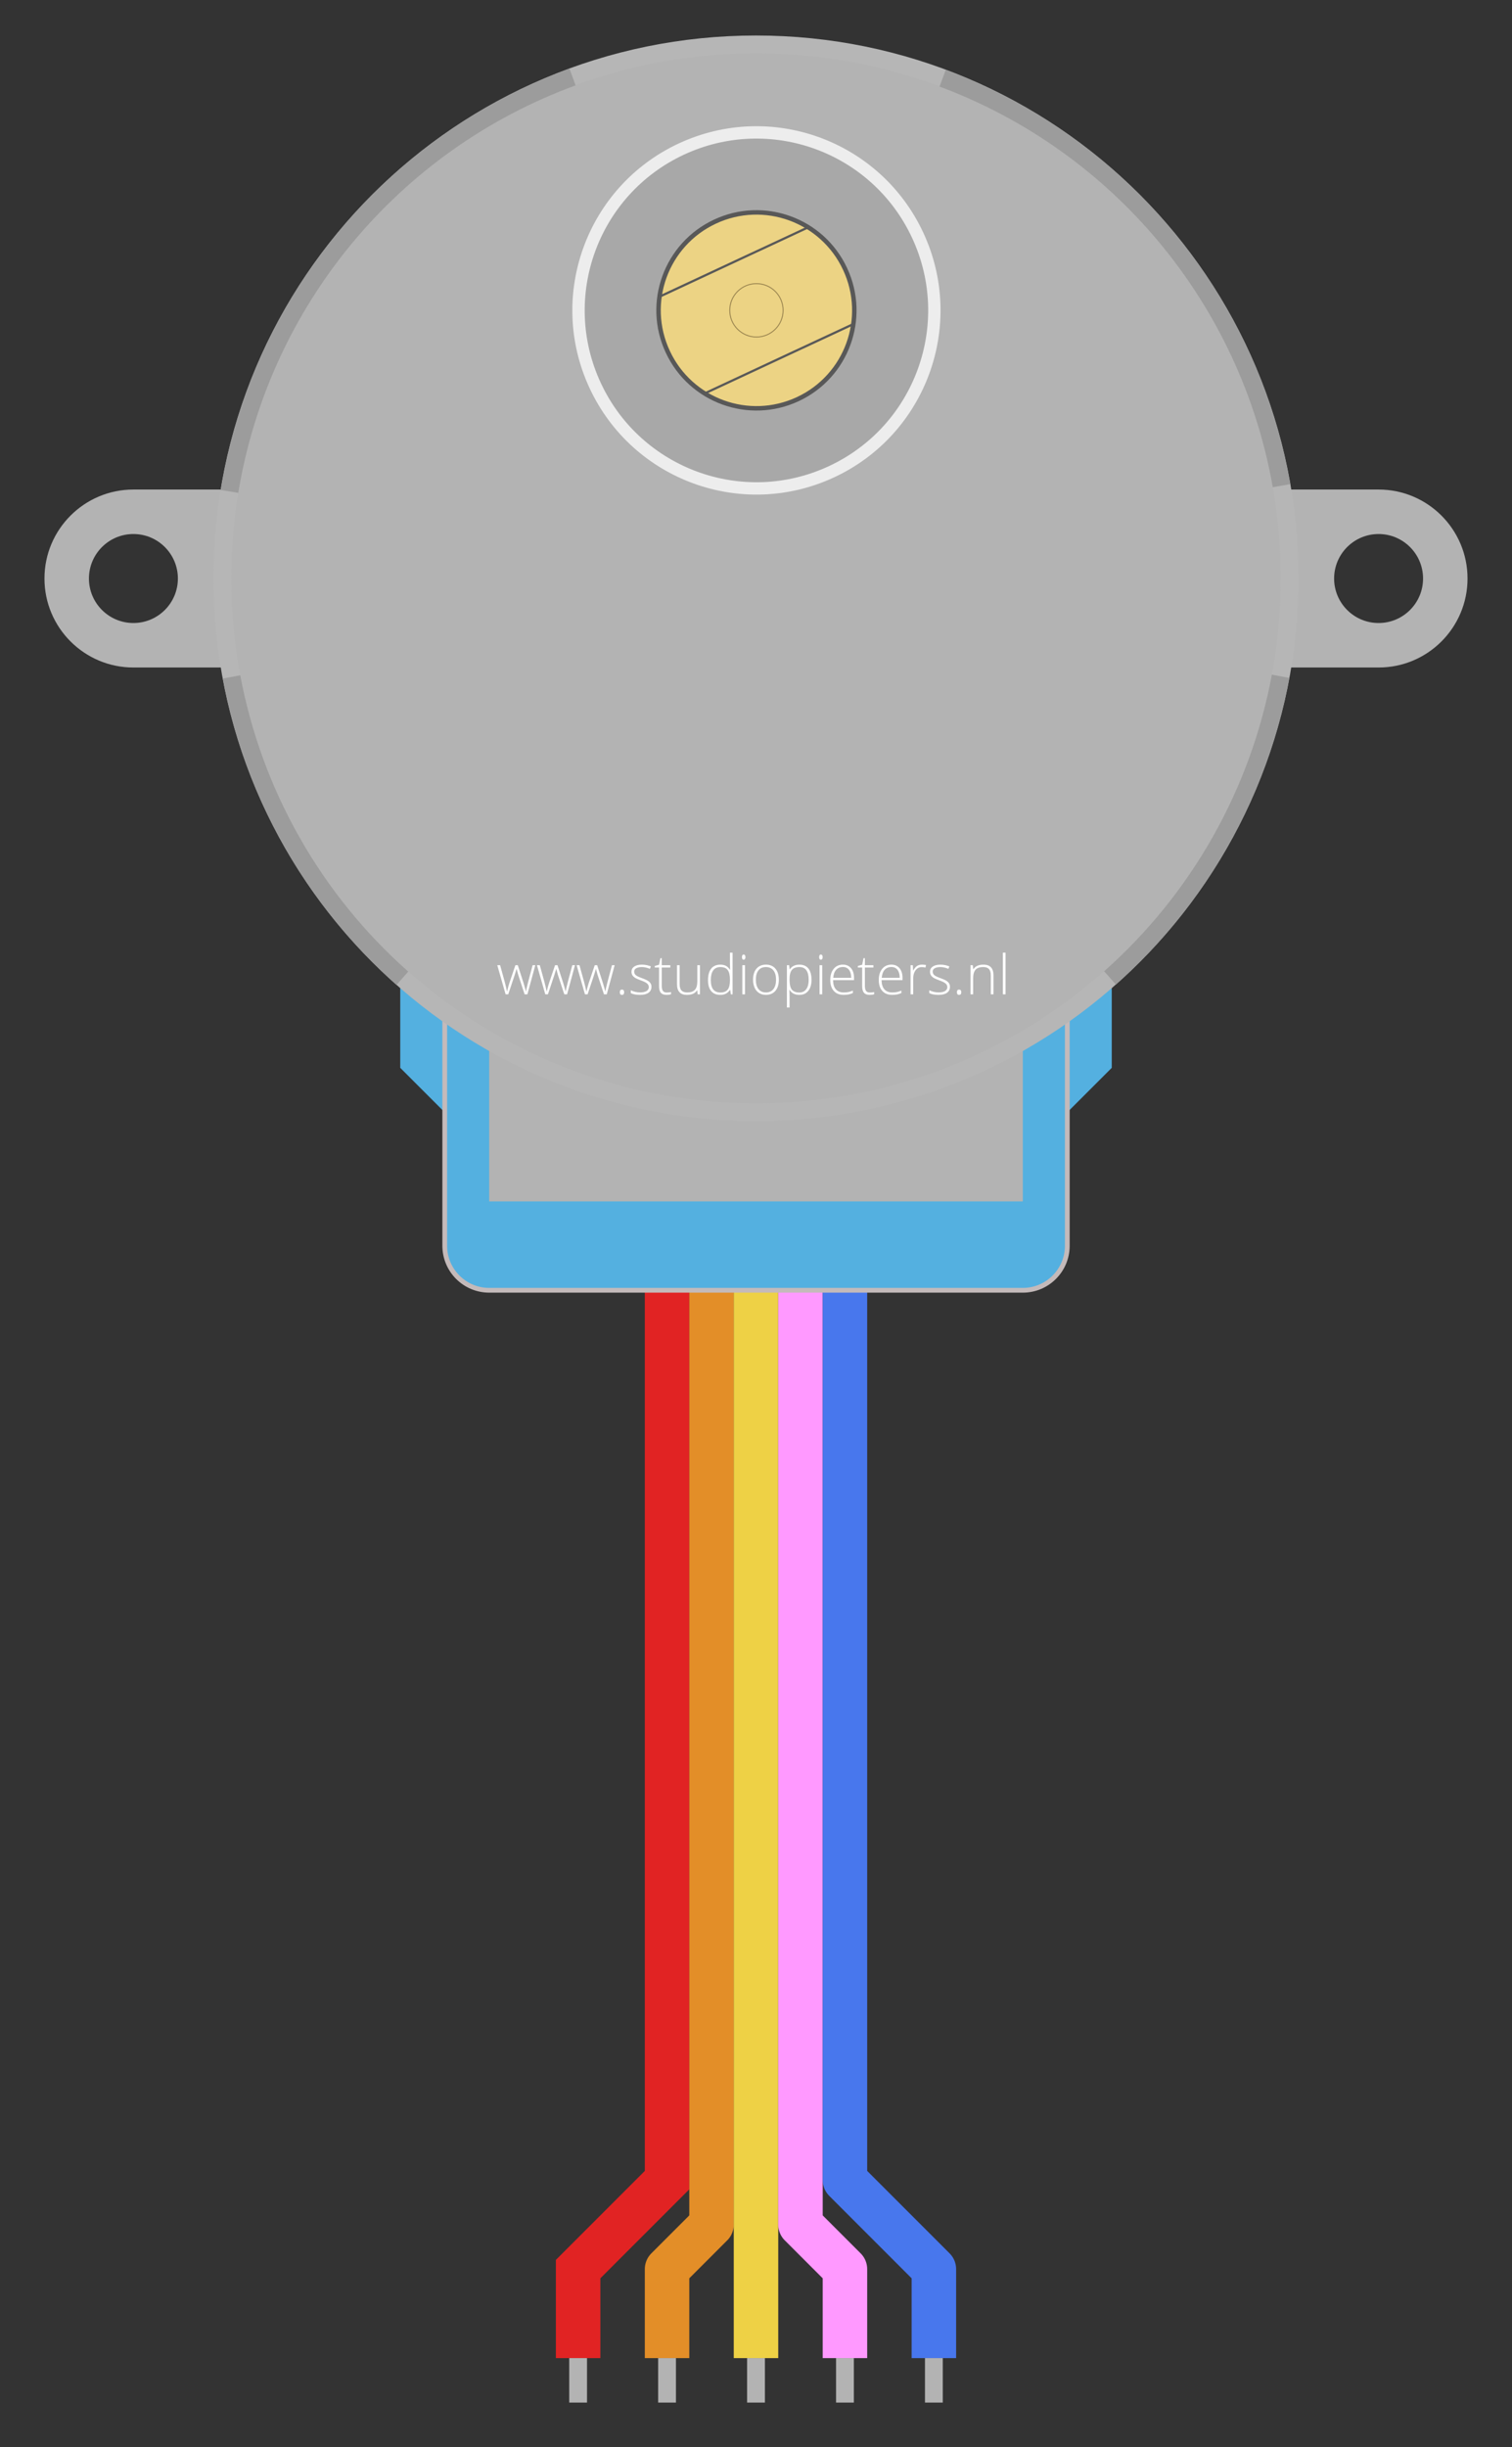 <?xml version='1.0' encoding='UTF-8' standalone='no'?>
<svg xmlns="http://www.w3.org/2000/svg" version="1.1" xmlns:xml="http://www.w3.org/XML/1998/namespace" gorn="0" id="svg2"  height="247.5" width="153" xml:space="preserve" viewBox="0 0 153 247.5">
    <rect x="0" y="0" width="153" height="247.5" fill="#333333" stroke="none"/>
    <desc >
        <referenceFile >28BYJ-48.svg</referenceFile>
    </desc>
    <defs id="defs6" />
    <g transform="matrix(1.25,0,0,-1.25,0,247.5)" >
        <g >
            <g >
                <g gorn="0.3.0.0.0" id="g10" >
                    <g transform="translate(46.8,7.2)" >
                        <g >
                            <g >
                                <g gorn="0.3.0.0.0.0.0.0.0" id="g12" >
                                    <path style="stroke-linecap:butt;stroke-linejoin:miter;stroke-miterlimit:4;stroke-dasharray:none;" gorn="0.3.0.0.0.0.0.0.0.0" id="path14"  stroke-width="3.6" stroke="#e12323" stroke-opacity="1" fill="none" d="m 0,0 0,7.2 7.2,7.2 0,3.6 0,32.4 0,39.6"/>
                                </g>
                            </g>
                        </g>
                    </g>
                    <g transform="translate(54,7.2)" >
                        <g >
                            <g >
                                <g gorn="0.3.0.0.0.1.0.0.0" id="g16" >
                                    <path style="stroke-linecap:butt;stroke-linejoin:round;stroke-miterlimit:4;stroke-dasharray:none;" gorn="0.3.0.0.0.1.0.0.0.0" id="path18"  stroke-width="3.6" stroke="#e38e28" stroke-opacity="1" fill="none" d="m 0,0 0,7.2 3.6,3.6 0,7.2 0,32.4 0,39.6"/>
                                </g>
                            </g>
                        </g>
                    </g>
                    <g transform="translate(61.2,7.2)" >
                        <g >
                            <g >
                                <g gorn="0.3.0.0.0.2.0.0.0" id="g20" >
                                    <path style="stroke-linecap:butt;stroke-linejoin:round;stroke-miterlimit:4;stroke-dasharray:none;" gorn="0.3.0.0.0.2.0.0.0.0" id="path22"  stroke-width="3.6" stroke="#eed145" stroke-opacity="1" fill="none" d="M 0,0 0,50.4 0,90"/>
                                </g>
                            </g>
                        </g>
                    </g>
                    <g transform="translate(68.4,7.2)" >
                        <g >
                            <g >
                                <g gorn="0.3.0.0.0.3.0.0.0" id="g24" >
                                    <path style="stroke-linecap:butt;stroke-linejoin:round;stroke-miterlimit:4;stroke-dasharray:none;" gorn="0.3.0.0.0.3.0.0.0.0" id="path26"  stroke-width="3.6" stroke="#ff99ff" stroke-opacity="1" fill="none" d="m 0,0 0,7.2 -3.6,3.6 0,7.2 0,32.4 0,39.6"/>
                                </g>
                            </g>
                        </g>
                    </g>
                    <g transform="translate(75.6,7.2)" >
                        <g >
                            <g >
                                <g gorn="0.3.0.0.0.4.0.0.0" id="g28" >
                                    <path style="stroke-linecap:butt;stroke-linejoin:round;stroke-miterlimit:4;stroke-dasharray:none;" gorn="0.3.0.0.0.4.0.0.0.0" id="path30"  stroke-width="3.6" stroke="#4877ed" stroke-opacity="1" fill="none" d="m 0,0 0,7.2 -7.2,7.2 0,3.6 0,32.4 0,39.6"/>
                                </g>
                            </g>
                        </g>
                    </g>
                    <path style="fill-rule:nonzero;" gorn="0.3.0.0.0.5" id="connector3pin"  stroke="none" fill="#b3b3b3" d="m 46.08,7.2 1.44,0 0,-3.6 -1.44,0 0,3.6 z" fill-opacity="1"/>
                    <path style="fill-rule:nonzero;" gorn="0.3.0.0.0.6" id="connector4pin"  stroke="none" fill="#b3b3b3" d="m 53.28,7.2 1.44,0 0,-3.6 -1.44,0 0,3.6 z" fill-opacity="1"/>
                    <path style="fill-rule:nonzero;" gorn="0.3.0.0.0.7" id="connector5pin"  stroke="none" fill="#b3b3b3" d="m 60.48,7.2 1.44,0 0,-3.6 -1.44,0 0,3.6 z" fill-opacity="1"/>
                    <path style="fill-rule:nonzero;" gorn="0.3.0.0.0.8" id="connector2pin"  stroke="none" fill="#b3b3b3" d="m 67.68,7.2 1.44,0 0,-3.6 -1.44,0 0,3.6 z" fill-opacity="1"/>
                    <path style="fill-rule:nonzero;" gorn="0.3.0.0.0.9" id="connector1pin"  stroke="none" fill="#b3b3b3" d="m 74.88,7.2 1.44,0 0,-3.6 -1.44,0 0,3.6 z" fill-opacity="1"/>
                    <g transform="translate(36,108)" >
                        <g >
                            <g >
                                <g gorn="0.3.0.0.0.10.0.0.0" id="g42" >
                                    <path style="fill-rule:nonzero;" gorn="0.3.0.0.0.10.0.0.0.0" id="path44"  stroke="none" fill="#54b0e0" d="m 0,0 -3.6,3.6 0,10.8 57.6,0 L 54,3.6 50.4,0 0,0" fill-opacity="1"/>
                                </g>
                            </g>
                        </g>
                    </g>
                    <g gorn="0.3.0.0.0.11" id="g46" >
                        <g gorn="0.3.0.0.0.11.0" id="g48"  clip-path="url(#clipPath50)">
                            <g transform="translate(39.604,122.4)" >
                                <g >
                                    <g >
                                        <g gorn="0.3.0.0.0.11.0.0.0.0.0" id="g54" >
                                            <path style="fill-rule:nonzero;" gorn="0.3.0.0.0.11.0.0.0.0.0.0" id="path56"  stroke="none" fill="#54b0e0" d="m 0,0 43.196,0 c 1.988,0 3.6,-1.612 3.6,-3.6 l 0,-21.6 c 0,-1.988 -1.612,-3.6 -3.6,-3.6 L 0,-28.8 c -1.988,0 -3.6,1.612 -3.6,3.6 l 0,21.6 C -3.6,-1.612 -1.988,0 0,0" fill-opacity="1"/>
                                        </g>
                                    </g>
                                </g>
                            </g>
                            <g transform="translate(39.604,122.4)" >
                                <g >
                                    <g >
                                        <g gorn="0.3.0.0.0.11.0.1.0.0.0" id="g58" >
                                            <path style="stroke-linecap:butt;stroke-linejoin:miter;stroke-miterlimit:4;stroke-dasharray:none;" gorn="0.3.0.0.0.11.0.1.0.0.0.0" id="path60"  stroke-width="0.385" stroke="#c4baba" stroke-opacity="1" fill="none" d="m 0,0 43.196,0 c 1.988,0 3.6,-1.612 3.6,-3.6 l 0,-21.6 c 0,-1.988 -1.612,-3.6 -3.6,-3.6 L 0,-28.8 c -1.988,0 -3.6,1.612 -3.6,3.6 l 0,21.6 C -3.6,-1.612 -1.988,0 0,0 Z"/>
                                        </g>
                                    </g>
                                </g>
                            </g>
                            <g transform="translate(111.6,154.79)" >
                                <g >
                                    <g >
                                        <g gorn="0.3.0.0.0.11.0.2.0.0.0" id="g62" >
                                            <path style="fill-rule:nonzero;" gorn="0.3.0.0.0.11.0.2.0.0.0.0" id="path64"  stroke="none" fill="#b3b3b3" d="m 0,0 c 1.988,0 3.6,-1.612 3.6,-3.6 0,-1.988 -1.612,-3.6 -3.6,-3.6 -1.988,0 -3.6,1.612 -3.6,3.6 0,1.988 1.612,3.6 3.6,3.6 m -100.8,0 c 1.988,0 3.6,-1.612 3.6,-3.6 0,-1.988 -1.612,-3.6 -3.6,-3.6 -1.988,0 -3.6,1.612 -3.6,3.6 0,1.988 1.612,3.6 3.6,3.6 m 50.4,39.6 c -21.412,0 -39.18,-15.56 -42.6,-36 l -7.8,0 c -3.976,0 -7.2,-3.224 -7.2,-7.2 0,-3.976 3.224,-7.2 7.2,-7.2 l 7.8,0 c 2.169,-12.918 10.07,-23.878 21,-30.2 l 0,-13 43.2,0 0,13 c 10.93,6.322 18.831,17.282 21,30.2 l 7.8,0 c 3.976,0 7.2,3.224 7.2,7.2 0,3.976 -3.224,7.2 -7.2,7.2 l -7.8,0 c -3.42,20.44 -21.188,36 -42.6,36" fill-opacity="1"/>
                                        </g>
                                    </g>
                                </g>
                            </g>
                            <g transform="translate(104.4,151.2)" >
                                <g >
                                    <g >
                                        <g gorn="0.3.0.0.0.11.0.3.0.0.0" id="g66" >
                                            <path style="stroke-linecap:butt;stroke-linejoin:miter;stroke-miterlimit:4;stroke-dasharray:none;" gorn="0.3.0.0.0.11.0.3.0.0.0.0" id="path68"  stroke-width="1.44" stroke="#b6b6b6" stroke-opacity="1" fill="none" d="M 0,0 C -0.004,-23.859 -19.348,-43.197 -43.207,-43.193 -67.06,-43.189 -86.396,-23.853 -86.4,0 -86.404,23.859 -67.066,43.203 -43.207,43.207 -19.348,43.211 -0.004,23.872 0,0.014 L 0,0 Z"/>
                                        </g>
                                    </g>
                                </g>
                            </g>
                            <g transform="translate(76.31,191.671)" >
                                <g >
                                    <g >
                                        <g gorn="0.3.0.0.0.11.0.4.0.0.0" id="g70" >
                                            <path style="stroke-linecap:butt;stroke-linejoin:miter;stroke-miterlimit:4;stroke-dasharray:none;" gorn="0.3.0.0.0.11.0.4.0.0.0.0" id="path72"  stroke-width="1.44" stroke="#9c9c9c" stroke-opacity="1" fill="none" d="M 0,0 C 14.339,-5.354 24.775,-17.895 27.433,-32.968"/>
                                        </g>
                                    </g>
                                </g>
                            </g>
                            <g transform="translate(18.577,158.238)" >
                                <g >
                                    <g >
                                        <g gorn="0.3.0.0.0.11.0.5.0.0.0" id="g74" >
                                            <path style="stroke-linecap:butt;stroke-linejoin:miter;stroke-miterlimit:4;stroke-dasharray:none;" gorn="0.3.0.0.0.11.0.5.0.0.0.0" id="path76"  stroke-width="1.44" stroke="#9c9c9c" stroke-opacity="1" fill="none" d="M 0,0 C 2.537,15.365 13.147,28.175 27.771,33.529"/>
                                        </g>
                                    </g>
                                </g>
                            </g>
                            <g transform="translate(32.574,118.846)" >
                                <g >
                                    <g >
                                        <g gorn="0.3.0.0.0.11.0.6.0.0.0" id="g78" >
                                            <path style="stroke-linecap:butt;stroke-linejoin:miter;stroke-miterlimit:4;stroke-dasharray:none;" gorn="0.3.0.0.0.11.0.6.0.0.0.0" id="path80"  stroke-width="1.44" stroke="#9c9c9c" stroke-opacity="1" fill="none" d="M 0,0 C -7.193,6.364 -12.06,14.943 -13.832,24.382"/>
                                        </g>
                                    </g>
                                </g>
                            </g>
                            <g transform="translate(103.668,143.279)" >
                                <g >
                                    <g >
                                        <g gorn="0.3.0.0.0.11.0.7.0.0.0" id="g82" >
                                            <path style="stroke-linecap:butt;stroke-linejoin:miter;stroke-miterlimit:4;stroke-dasharray:none;" gorn="0.3.0.0.0.11.0.7.0.0.0.0" id="path84"  stroke-width="1.44" stroke="#9c9c9c" stroke-opacity="1" fill="none" d="M 0,0 C -1.762,-9.444 -6.621,-18.031 -13.809,-24.404"/>
                                        </g>
                                    </g>
                                </g>
                            </g>
                            <g transform="translate(74.286,178.97)" >
                                <g >
                                    <g >
                                        <g gorn="0.3.0.0.0.11.0.8.0.0.0" id="g86" >
                                            <path style="fill-rule:nonzero;" gorn="0.3.0.0.0.11.0.8.0.0.0.0" id="path88"  stroke="none" fill="#a8a8a8" d="m 0,0 c 3.361,-7.208 0.243,-15.776 -6.965,-19.137 -7.208,-3.361 -15.776,-0.242 -19.137,6.966 -3.361,7.207 -0.242,15.775 6.965,19.136 C -11.929,10.326 -3.361,7.208 0,0" fill-opacity="1"/>
                                        </g>
                                    </g>
                                </g>
                            </g>
                            <g transform="translate(74.286,178.97)" >
                                <g >
                                    <g >
                                        <g gorn="0.3.0.0.0.11.0.9.0.0.0" id="g90" >
                                            <path style="stroke-linecap:butt;stroke-linejoin:miter;stroke-miterlimit:4;stroke-dasharray:none;" gorn="0.3.0.0.0.11.0.9.0.0.0.0" id="path92"  stroke-width="1" stroke="#ededed" stroke-opacity="1" fill="none" d="m 0,0 c 3.361,-7.208 0.243,-15.776 -6.965,-19.137 -7.208,-3.361 -15.776,-0.242 -19.137,6.966 -3.361,7.207 -0.242,15.775 6.965,19.136 C -11.929,10.326 -3.361,7.208 0,0 Z"/>
                                        </g>
                                    </g>
                                </g>
                            </g>
                            <g transform="translate(68.413,176.235)" >
                                <g >
                                    <g >
                                        <g gorn="0.3.0.0.0.11.0.10.0.0.0" id="g94" >
                                            <path style="fill-rule:nonzero;" gorn="0.3.0.0.0.11.0.10.0.0.0.0" id="path96"  stroke="none" fill="#ecd384" d="m 0,0 c 1.851,-3.963 0.14,-8.676 -3.823,-10.528 -3.963,-1.851 -8.677,-0.139 -10.528,3.824 -0.002,0.003 -0.003,0.006 -0.005,0.01 -1.851,3.963 -0.14,8.676 3.823,10.527 C -6.57,5.685 -1.856,3.973 -0.005,0.01 -0.003,0.007 -0.002,0.003 0,0" fill-opacity="1"/>
                                        </g>
                                    </g>
                                </g>
                            </g>
                            <g transform="translate(68.413,176.235)" >
                                <g >
                                    <g >
                                        <g gorn="0.3.0.0.0.11.0.11.0.0.0" id="g98" >
                                            <path style="stroke-linecap:square;stroke-linejoin:round;stroke-miterlimit:4;stroke-dasharray:none;" gorn="0.3.0.0.0.11.0.11.0.0.0.0" id="path100"  stroke-width="0.36" stroke="#585858" stroke-opacity="1" fill="none" d="m 0,0 c 1.851,-3.963 0.14,-8.676 -3.823,-10.528 -3.963,-1.851 -8.677,-0.139 -10.528,3.824 -0.002,0.003 -0.003,0.006 -0.005,0.01 -1.851,3.963 -0.14,8.676 3.823,10.527 C -6.57,5.685 -1.856,3.973 -0.005,0.01 -0.003,0.007 -0.002,0.003 0,0 Z"/>
                                        </g>
                                    </g>
                                </g>
                            </g>
                            <g transform="translate(53.536,174.064)" >
                                <g >
                                    <g >
                                        <g gorn="0.3.0.0.0.11.0.12.0.0.0" id="g102" >
                                            <path style="stroke-linecap:round;stroke-linejoin:miter;stroke-miterlimit:4;stroke-dasharray:none;" gorn="0.3.0.0.0.11.0.12.0.0.0.0" id="path104"  stroke-width="0.18" stroke="#585858" stroke-opacity="1" fill="none" d="M 0,0 11.746,5.477"/>
                                        </g>
                                    </g>
                                </g>
                            </g>
                            <g transform="translate(57.188,166.234)" >
                                <g >
                                    <g >
                                        <g gorn="0.3.0.0.0.11.0.13.0.0.0" id="g106" >
                                            <path style="stroke-linecap:round;stroke-linejoin:miter;stroke-miterlimit:4;stroke-dasharray:none;" gorn="0.3.0.0.0.11.0.13.0.0.0.0" id="path108"  stroke-width="0.18" stroke="#585858" stroke-opacity="1" fill="none" d="M 0,0 11.746,5.477"/>
                                        </g>
                                    </g>
                                </g>
                            </g>
                            <g transform="translate(63.394,172.891)" >
                                <g >
                                    <g >
                                        <g gorn="0.3.0.0.0.11.0.14.0.0.0" id="g110" >
                                            <path style="stroke-linecap:round;stroke-linejoin:round;stroke-miterlimit:4;stroke-dasharray:none;" gorn="0.3.0.0.0.11.0.14.0.0.0.0" id="path112"  stroke-width="0.072" stroke="#96814d" stroke-opacity="1" fill="none" d="m 0,0 c 0,-1.193 -0.967,-2.16 -2.16,-2.16 -1.193,0 -2.16,0.967 -2.16,2.16 0,1.193 0.967,2.16 2.16,2.16 C -0.967,2.16 0,1.193 0,0 Z"/>
                                        </g>
                                    </g>
                                </g>
                            </g>
                            <g transform="translate(42.468,117.545)" >
                                <g >
                                    <g >
                                        <g gorn="0.3.0.0.0.11.0.15.0.0.0" id="g114" >
                                            <path style="fill-rule:nonzero;" gorn="0.3.0.0.0.11.0.15.0.0.0.0" id="path116"  stroke="none" fill="#ffffff" d="m 0,0 -0.516,1.577 c -0.033,0.107 -0.076,0.263 -0.128,0.47 l -0.013,0 L -0.703,1.887 -0.8,1.572 -1.325,0 l -0.213,0 -0.674,2.357 0.23,0 0.377,-1.366 c 0.088,-0.338 0.146,-0.587 0.174,-0.746 l 0.013,0 c 0.085,0.338 0.147,0.563 0.186,0.675 l 0.486,1.437 0.195,0 0.462,-1.433 C 0.015,0.584 0.079,0.359 0.102,0.249 l 0.013,0 c 0.011,0.094 0.069,0.346 0.173,0.755 l 0.36,1.353 0.217,0 L 0.226,0 0,0 Z" fill-opacity="1"/>
                                        </g>
                                    </g>
                                </g>
                            </g>
                            <g transform="translate(45.68,117.545)" >
                                <g >
                                    <g >
                                        <g gorn="0.3.0.0.0.11.0.16.0.0.0" id="g118" >
                                            <path style="fill-rule:nonzero;" gorn="0.3.0.0.0.11.0.16.0.0.0.0" id="path120"  stroke="none" fill="#ffffff" d="m 0,0 -0.516,1.577 c -0.033,0.107 -0.076,0.263 -0.128,0.47 l -0.013,0 L -0.703,1.887 -0.8,1.572 -1.325,0 l -0.213,0 -0.674,2.357 0.23,0 0.377,-1.366 c 0.088,-0.338 0.146,-0.587 0.174,-0.746 l 0.013,0 c 0.085,0.338 0.147,0.563 0.186,0.675 l 0.486,1.437 0.195,0 0.462,-1.433 C 0.015,0.584 0.079,0.359 0.102,0.249 l 0.013,0 c 0.012,0.094 0.069,0.346 0.173,0.755 l 0.36,1.353 0.217,0 L 0.226,0 0,0 Z" fill-opacity="1"/>
                                        </g>
                                    </g>
                                </g>
                            </g>
                            <g transform="translate(48.892,117.545)" >
                                <g >
                                    <g >
                                        <g gorn="0.3.0.0.0.11.0.17.0.0.0" id="g122" >
                                            <path style="fill-rule:nonzero;" gorn="0.3.0.0.0.11.0.17.0.0.0.0" id="path124"  stroke="none" fill="#ffffff" d="m 0,0 -0.516,1.577 c -0.033,0.107 -0.076,0.263 -0.128,0.47 l -0.013,0 L -0.703,1.887 -0.8,1.572 -1.325,0 l -0.213,0 -0.674,2.357 0.23,0 0.377,-1.366 c 0.088,-0.338 0.146,-0.587 0.174,-0.746 l 0.013,0 c 0.085,0.338 0.147,0.563 0.186,0.675 l 0.486,1.437 0.195,0 0.462,-1.433 C 0.015,0.584 0.079,0.359 0.102,0.249 l 0.013,0 c 0.012,0.094 0.069,0.346 0.173,0.755 l 0.36,1.353 0.217,0 L 0.226,0 0,0 Z" fill-opacity="1"/>
                                        </g>
                                    </g>
                                </g>
                            </g>
                            <g transform="translate(50.175,117.714)" >
                                <g >
                                    <g >
                                        <g gorn="0.3.0.0.0.11.0.18.0.0.0" id="g126" >
                                            <path style="fill-rule:nonzero;" gorn="0.3.0.0.0.11.0.18.0.0.0.0" id="path128"  stroke="none" fill="#ffffff" d="M 0,0 C 0,0.142 0.058,0.213 0.173,0.213 0.292,0.213 0.351,0.142 0.351,0 0.351,-0.142 0.292,-0.213 0.173,-0.213 0.058,-0.213 0,-0.142 0,0" fill-opacity="1"/>
                                        </g>
                                    </g>
                                </g>
                            </g>
                            <g transform="translate(52.737,118.158)" >
                                <g >
                                    <g >
                                        <g gorn="0.3.0.0.0.11.0.19.0.0.0" id="g130" >
                                            <path style="fill-rule:nonzero;" gorn="0.3.0.0.0.11.0.19.0.0.0.0" id="path132"  stroke="none" fill="#ffffff" d="m 0,0 c 0,-0.211 -0.08,-0.373 -0.241,-0.487 -0.16,-0.113 -0.388,-0.17 -0.683,-0.17 -0.315,0 -0.565,0.048 -0.75,0.145 l 0,0.232 c 0.237,-0.118 0.487,-0.178 0.75,-0.178 0.233,0 0.41,0.039 0.53,0.116 0.121,0.078 0.181,0.181 0.181,0.309 0,0.119 -0.048,0.219 -0.144,0.3 -0.096,0.081 -0.254,0.16 -0.474,0.238 -0.235,0.086 -0.401,0.159 -0.496,0.22 -0.096,0.062 -0.168,0.131 -0.216,0.209 -0.048,0.077 -0.073,0.171 -0.073,0.283 0,0.176 0.074,0.316 0.223,0.418 0.148,0.103 0.355,0.154 0.621,0.154 0.254,0 0.496,-0.048 0.724,-0.143 l -0.08,-0.195 c -0.231,0.095 -0.446,0.143 -0.644,0.143 -0.192,0 -0.345,-0.032 -0.458,-0.095 -0.112,-0.064 -0.169,-0.152 -0.169,-0.265 0,-0.123 0.044,-0.221 0.131,-0.295 0.088,-0.074 0.259,-0.156 0.513,-0.247 0.213,-0.077 0.368,-0.146 0.464,-0.207 0.097,-0.062 0.17,-0.131 0.218,-0.21 C -0.024,0.197 0,0.106 0,0" fill-opacity="1"/>
                                        </g>
                                    </g>
                                </g>
                            </g>
                            <g transform="translate(53.966,117.692)" >
                                <g >
                                    <g >
                                        <g gorn="0.3.0.0.0.11.0.20.0.0.0" id="g134" >
                                            <path style="fill-rule:nonzero;" gorn="0.3.0.0.0.11.0.20.0.0.0.0" id="path136"  stroke="none" fill="#ffffff" d="m 0,0 c 0.136,0 0.254,0.012 0.356,0.035 l 0,-0.174 c -0.104,-0.034 -0.224,-0.052 -0.36,-0.052 -0.209,0 -0.362,0.056 -0.461,0.167 -0.099,0.111 -0.149,0.286 -0.149,0.525 l 0,1.522 -0.349,0 0,0.126 0.349,0.098 0.109,0.533 0.11,0 0,-0.57 0.692,0 0,-0.187 -0.692,0 0,-1.492 c 0,-0.18 0.032,-0.314 0.096,-0.401 C -0.236,0.043 -0.136,0 0,0" fill-opacity="1"/>
                                        </g>
                                    </g>
                                </g>
                            </g>
                            <g transform="translate(55.018,119.902)" >
                                <g >
                                    <g >
                                        <g gorn="0.3.0.0.0.11.0.21.0.0.0" id="g138" >
                                            <path style="fill-rule:nonzero;" gorn="0.3.0.0.0.11.0.21.0.0.0.0" id="path140"  stroke="none" fill="#ffffff" d="m 0,0 0,-1.527 c 0,-0.237 0.05,-0.409 0.15,-0.517 0.099,-0.108 0.254,-0.162 0.464,-0.162 0.28,0 0.487,0.071 0.619,0.213 0.132,0.142 0.198,0.372 0.198,0.692 l 0,1.301 0.213,0 0,-2.357 -0.182,0 -0.039,0.325 -0.013,0 C 1.256,-2.278 0.984,-2.401 0.592,-2.401 c -0.536,0 -0.805,0.287 -0.805,0.861 L -0.213,0 0,0 Z" fill-opacity="1"/>
                                        </g>
                                    </g>
                                </g>
                            </g>
                            <g transform="translate(58.315,119.752)" >
                                <g >
                                    <g >
                                        <g gorn="0.3.0.0.0.11.0.22.0.0.0" id="g142" >
                                            <path style="fill-rule:nonzero;" gorn="0.3.0.0.0.11.0.22.0.0.0.0" id="path144"  stroke="none" fill="#ffffff" d="m 0,0 c -0.257,0 -0.451,-0.09 -0.58,-0.271 -0.13,-0.181 -0.194,-0.443 -0.194,-0.787 0,-0.668 0.259,-1.002 0.778,-1.002 0.266,0 0.462,0.077 0.586,0.232 0.124,0.155 0.186,0.41 0.186,0.765 l 0,0.037 c 0,0.365 -0.061,0.627 -0.183,0.786 C 0.471,-0.08 0.273,0 0,0 m 0,0.195 c 0.171,0 0.318,-0.031 0.442,-0.093 0.125,-0.062 0.236,-0.169 0.334,-0.319 l 0.013,0 C 0.781,-0.035 0.776,0.144 0.776,0.319 l 0,0.848 0.213,0 0,-3.375 -0.141,0 -0.054,0.36 -0.018,0 C 0.597,-2.117 0.34,-2.251 0.004,-2.251 c -0.325,0 -0.574,0.101 -0.746,0.304 C -0.914,-1.745 -1,-1.45 -1,-1.063 c 0,0.408 0.086,0.72 0.256,0.935 0.171,0.215 0.419,0.323 0.744,0.323" fill-opacity="1"/>
                                        </g>
                                    </g>
                                </g>
                            </g>
                            <path style="fill-rule:nonzero;" gorn="0.3.0.0.0.11.0.23" id="path146"  stroke="none" fill="#ffffff" d="m 60.31,117.545 -0.215,0 0,2.357 0.215,0 0,-2.357 z m -0.245,3.012 c 0,0.139 0.045,0.208 0.136,0.208 0.045,0 0.08,-0.018 0.105,-0.054 0.026,-0.036 0.038,-0.088 0.038,-0.154 0,-0.065 -0.012,-0.116 -0.038,-0.154 -0.025,-0.038 -0.06,-0.056 -0.105,-0.056 -0.091,0 -0.136,0.07 -0.136,0.21" fill-opacity="1"/>
                            <g transform="translate(61.188,118.727)" >
                                <g >
                                    <g >
                                        <g gorn="0.3.0.0.0.11.0.24.0.0.0" id="g148" >
                                            <path style="fill-rule:nonzero;" gorn="0.3.0.0.0.11.0.24.0.0.0.0" id="path150"  stroke="none" fill="#ffffff" d="m 0,0 c 0,-0.324 0.071,-0.577 0.214,-0.758 0.142,-0.181 0.343,-0.272 0.604,-0.272 0.26,0 0.461,0.091 0.604,0.272 C 1.564,-0.577 1.635,-0.324 1.635,0 1.635,0.325 1.563,0.578 1.419,0.757 1.276,0.936 1.073,1.026 0.813,1.026 0.553,1.026 0.352,0.937 0.211,0.758 0.07,0.579 0,0.327 0,0 m 1.861,0 c 0,-0.385 -0.094,-0.685 -0.28,-0.901 -0.187,-0.216 -0.444,-0.324 -0.772,-0.324 -0.207,0 -0.389,0.05 -0.547,0.149 -0.157,0.1 -0.278,0.243 -0.362,0.43 -0.084,0.186 -0.126,0.402 -0.126,0.646 0,0.385 0.094,0.684 0.28,0.899 C 0.241,1.114 0.497,1.221 0.822,1.221 1.146,1.221 1.4,1.112 1.584,0.895 1.769,0.677 1.861,0.379 1.861,0" fill-opacity="1"/>
                                        </g>
                                    </g>
                                </g>
                            </g>
                            <g transform="translate(64.706,117.692)" >
                                <g >
                                    <g >
                                        <g gorn="0.3.0.0.0.11.0.25.0.0.0" id="g152" >
                                            <path style="fill-rule:nonzero;" gorn="0.3.0.0.0.11.0.25.0.0.0.0" id="path154"  stroke="none" fill="#ffffff" d="m 0,0 c 0.241,0 0.428,0.09 0.561,0.269 0.132,0.179 0.198,0.43 0.198,0.752 0,0.693 -0.25,1.039 -0.75,1.039 -0.275,0 -0.477,-0.075 -0.605,-0.226 C -0.725,1.683 -0.789,1.436 -0.789,1.095 l 0,-0.069 c 0,-0.369 0.061,-0.632 0.185,-0.79 C -0.48,0.079 -0.279,0 0,0 m 0.004,-0.191 c -0.363,0 -0.627,0.136 -0.793,0.408 l -0.016,0 0.007,-0.182 c 0.006,-0.107 0.009,-0.224 0.009,-0.352 l 0,-0.897 -0.215,0 0,3.424 0.182,0 0.041,-0.336 0.013,0 c 0.162,0.254 0.421,0.381 0.777,0.381 0.318,0 0.56,-0.104 0.727,-0.313 C 0.903,1.733 0.987,1.429 0.987,1.03 0.987,0.643 0.899,0.342 0.723,0.129 0.548,-0.084 0.308,-0.191 0.004,-0.191" fill-opacity="1"/>
                                        </g>
                                    </g>
                                </g>
                            </g>
                            <path style="fill-rule:nonzero;" gorn="0.3.0.0.0.11.0.26" id="path156"  stroke="none" fill="#ffffff" d="m 66.56,117.545 -0.215,0 0,2.357 0.215,0 0,-2.357 z m -0.245,3.012 c 0,0.139 0.045,0.208 0.136,0.208 0.045,0 0.08,-0.018 0.106,-0.054 0.025,-0.036 0.037,-0.088 0.037,-0.154 0,-0.065 -0.012,-0.116 -0.037,-0.154 -0.026,-0.038 -0.061,-0.056 -0.106,-0.056 -0.091,0 -0.136,0.07 -0.136,0.21" fill-opacity="1"/>
                            <g transform="translate(68.238,119.757)" >
                                <g >
                                    <g >
                                        <g gorn="0.3.0.0.0.11.0.27.0.0.0" id="g158" >
                                            <path style="fill-rule:nonzero;" gorn="0.3.0.0.0.11.0.27.0.0.0.0" id="path160"  stroke="none" fill="#ffffff" d="m 0,0 c -0.227,0 -0.409,-0.075 -0.547,-0.224 -0.137,-0.15 -0.217,-0.366 -0.24,-0.648 l 1.457,0 c 0,0.273 -0.059,0.487 -0.178,0.641 C 0.374,-0.077 0.21,0 0,0 m 0.063,-2.255 c -0.343,0 -0.61,0.105 -0.801,0.316 -0.192,0.211 -0.288,0.507 -0.288,0.887 0,0.376 0.093,0.677 0.278,0.903 0.185,0.227 0.434,0.34 0.748,0.34 0.278,0 0.497,-0.097 0.657,-0.291 0.161,-0.193 0.241,-0.457 0.241,-0.789 l 0,-0.174 -1.698,0 c 0.003,-0.324 0.078,-0.571 0.226,-0.741 0.149,-0.171 0.361,-0.256 0.637,-0.256 0.134,0 0.253,0.009 0.354,0.028 0.102,0.019 0.231,0.059 0.388,0.121 l 0,-0.195 C 0.672,-2.164 0.549,-2.203 0.436,-2.224 0.323,-2.245 0.199,-2.255 0.063,-2.255" fill-opacity="1"/>
                                        </g>
                                    </g>
                                </g>
                            </g>
                            <g transform="translate(70.409,117.692)" >
                                <g >
                                    <g >
                                        <g gorn="0.3.0.0.0.11.0.28.0.0.0" id="g162" >
                                            <path style="fill-rule:nonzero;" gorn="0.3.0.0.0.11.0.28.0.0.0.0" id="path164"  stroke="none" fill="#ffffff" d="m 0,0 c 0.136,0 0.254,0.012 0.356,0.035 l 0,-0.174 c -0.104,-0.034 -0.224,-0.052 -0.36,-0.052 -0.209,0 -0.362,0.056 -0.461,0.167 -0.099,0.111 -0.149,0.286 -0.149,0.525 l 0,1.522 -0.349,0 0,0.126 0.349,0.098 0.109,0.533 0.11,0 0,-0.57 0.692,0 0,-0.187 -0.692,0 0,-1.492 c 0,-0.18 0.032,-0.314 0.096,-0.401 C -0.236,0.043 -0.136,0 0,0" fill-opacity="1"/>
                                        </g>
                                    </g>
                                </g>
                            </g>
                            <g transform="translate(72.164,119.757)" >
                                <g >
                                    <g >
                                        <g gorn="0.3.0.0.0.11.0.29.0.0.0" id="g166" >
                                            <path style="fill-rule:nonzero;" gorn="0.3.0.0.0.11.0.29.0.0.0.0" id="path168"  stroke="none" fill="#ffffff" d="m 0,0 c -0.227,0 -0.409,-0.075 -0.547,-0.224 -0.137,-0.15 -0.217,-0.366 -0.24,-0.648 l 1.457,0 c 0,0.273 -0.059,0.487 -0.178,0.641 C 0.374,-0.077 0.21,0 0,0 m 0.063,-2.255 c -0.343,0 -0.61,0.105 -0.801,0.316 -0.192,0.211 -0.288,0.507 -0.288,0.887 0,0.376 0.093,0.677 0.278,0.903 0.185,0.227 0.434,0.34 0.748,0.34 0.278,0 0.497,-0.097 0.657,-0.291 0.161,-0.193 0.241,-0.457 0.241,-0.789 l 0,-0.174 -1.698,0 c 0.003,-0.324 0.078,-0.571 0.226,-0.741 0.149,-0.171 0.361,-0.256 0.637,-0.256 0.134,0 0.253,0.009 0.354,0.028 0.102,0.019 0.231,0.059 0.388,0.121 l 0,-0.195 C 0.672,-2.164 0.549,-2.203 0.436,-2.224 0.323,-2.245 0.199,-2.255 0.063,-2.255" fill-opacity="1"/>
                                        </g>
                                    </g>
                                </g>
                            </g>
                            <g transform="translate(74.64,119.948)" >
                                <g >
                                    <g >
                                        <g gorn="0.3.0.0.0.11.0.30.0.0.0" id="g170" >
                                            <path style="fill-rule:nonzero;" gorn="0.3.0.0.0.11.0.30.0.0.0.0" id="path172"  stroke="none" fill="#ffffff" d="M 0,0 C 0.1,0 0.207,-0.01 0.321,-0.03 L 0.28,-0.236 c -0.099,0.024 -0.2,0.036 -0.306,0.036 -0.201,0 -0.366,-0.085 -0.494,-0.255 -0.129,-0.171 -0.193,-0.386 -0.193,-0.647 l 0,-1.301 -0.215,0 0,2.357 0.182,0 0.022,-0.425 0.015,0 c 0.097,0.174 0.2,0.296 0.31,0.366 C -0.289,-0.035 -0.156,0 0,0" fill-opacity="1"/>
                                        </g>
                                    </g>
                                </g>
                            </g>
                            <g transform="translate(76.902,118.158)" >
                                <g >
                                    <g >
                                        <g gorn="0.3.0.0.0.11.0.31.0.0.0" id="g174" >
                                            <path style="fill-rule:nonzero;" gorn="0.3.0.0.0.11.0.31.0.0.0.0" id="path176"  stroke="none" fill="#ffffff" d="m 0,0 c 0,-0.211 -0.08,-0.373 -0.241,-0.487 -0.16,-0.113 -0.388,-0.17 -0.683,-0.17 -0.315,0 -0.565,0.048 -0.75,0.145 l 0,0.232 c 0.237,-0.118 0.487,-0.178 0.75,-0.178 0.233,0 0.41,0.039 0.53,0.116 0.121,0.078 0.181,0.181 0.181,0.309 0,0.119 -0.048,0.219 -0.144,0.3 -0.096,0.081 -0.254,0.16 -0.474,0.238 -0.235,0.086 -0.401,0.159 -0.496,0.22 -0.096,0.062 -0.168,0.131 -0.216,0.209 -0.048,0.077 -0.073,0.171 -0.073,0.283 0,0.176 0.074,0.316 0.223,0.418 0.148,0.103 0.355,0.154 0.621,0.154 0.254,0 0.496,-0.048 0.724,-0.143 l -0.08,-0.195 c -0.231,0.095 -0.446,0.143 -0.644,0.143 -0.192,0 -0.345,-0.032 -0.458,-0.095 -0.112,-0.064 -0.169,-0.152 -0.169,-0.265 0,-0.123 0.044,-0.221 0.131,-0.295 0.088,-0.074 0.259,-0.156 0.513,-0.247 0.213,-0.077 0.368,-0.146 0.464,-0.207 0.097,-0.062 0.17,-0.131 0.218,-0.21 C -0.024,0.197 0,0.106 0,0" fill-opacity="1"/>
                                        </g>
                                    </g>
                                </g>
                            </g>
                            <g transform="translate(77.466,117.714)" >
                                <g >
                                    <g >
                                        <g gorn="0.3.0.0.0.11.0.32.0.0.0" id="g178" >
                                            <path style="fill-rule:nonzero;" gorn="0.3.0.0.0.11.0.32.0.0.0.0" id="path180"  stroke="none" fill="#ffffff" d="M 0,0 C 0,0.142 0.058,0.213 0.173,0.213 0.292,0.213 0.351,0.142 0.351,0 0.351,-0.142 0.292,-0.213 0.173,-0.213 0.058,-0.213 0,-0.142 0,0" fill-opacity="1"/>
                                        </g>
                                    </g>
                                </g>
                            </g>
                            <g transform="translate(80.209,117.545)" >
                                <g >
                                    <g >
                                        <g gorn="0.3.0.0.0.11.0.33.0.0.0" id="g182" >
                                            <path style="fill-rule:nonzero;" gorn="0.3.0.0.0.11.0.33.0.0.0.0" id="path184"  stroke="none" fill="#ffffff" d="M 0,0 0,1.529 C 0,1.766 -0.05,1.938 -0.15,2.046 -0.249,2.154 -0.404,2.208 -0.614,2.208 -0.896,2.208 -1.102,2.137 -1.233,1.994 -1.364,1.852 -1.429,1.621 -1.429,1.301 l 0,-1.301 -0.215,0 0,2.357 0.182,0 0.042,-0.323 0.013,0 c 0.153,0.246 0.425,0.369 0.817,0.369 0.535,0 0.803,-0.287 0.803,-0.861 L 0.213,0 0,0 Z" fill-opacity="1"/>
                                        </g>
                                    </g>
                                </g>
                            </g>
                            <path style="fill-rule:nonzero;" gorn="0.3.0.0.0.11.0.34" id="path186"  stroke="none" fill="#ffffff" d="m 81.4,117.545 -0.215,0 0,3.374 0.215,0 0,-3.374 z" fill-opacity="1"/>
                        </g>
                    </g>
                </g>
            </g>
        </g>
    </g>
</svg>
